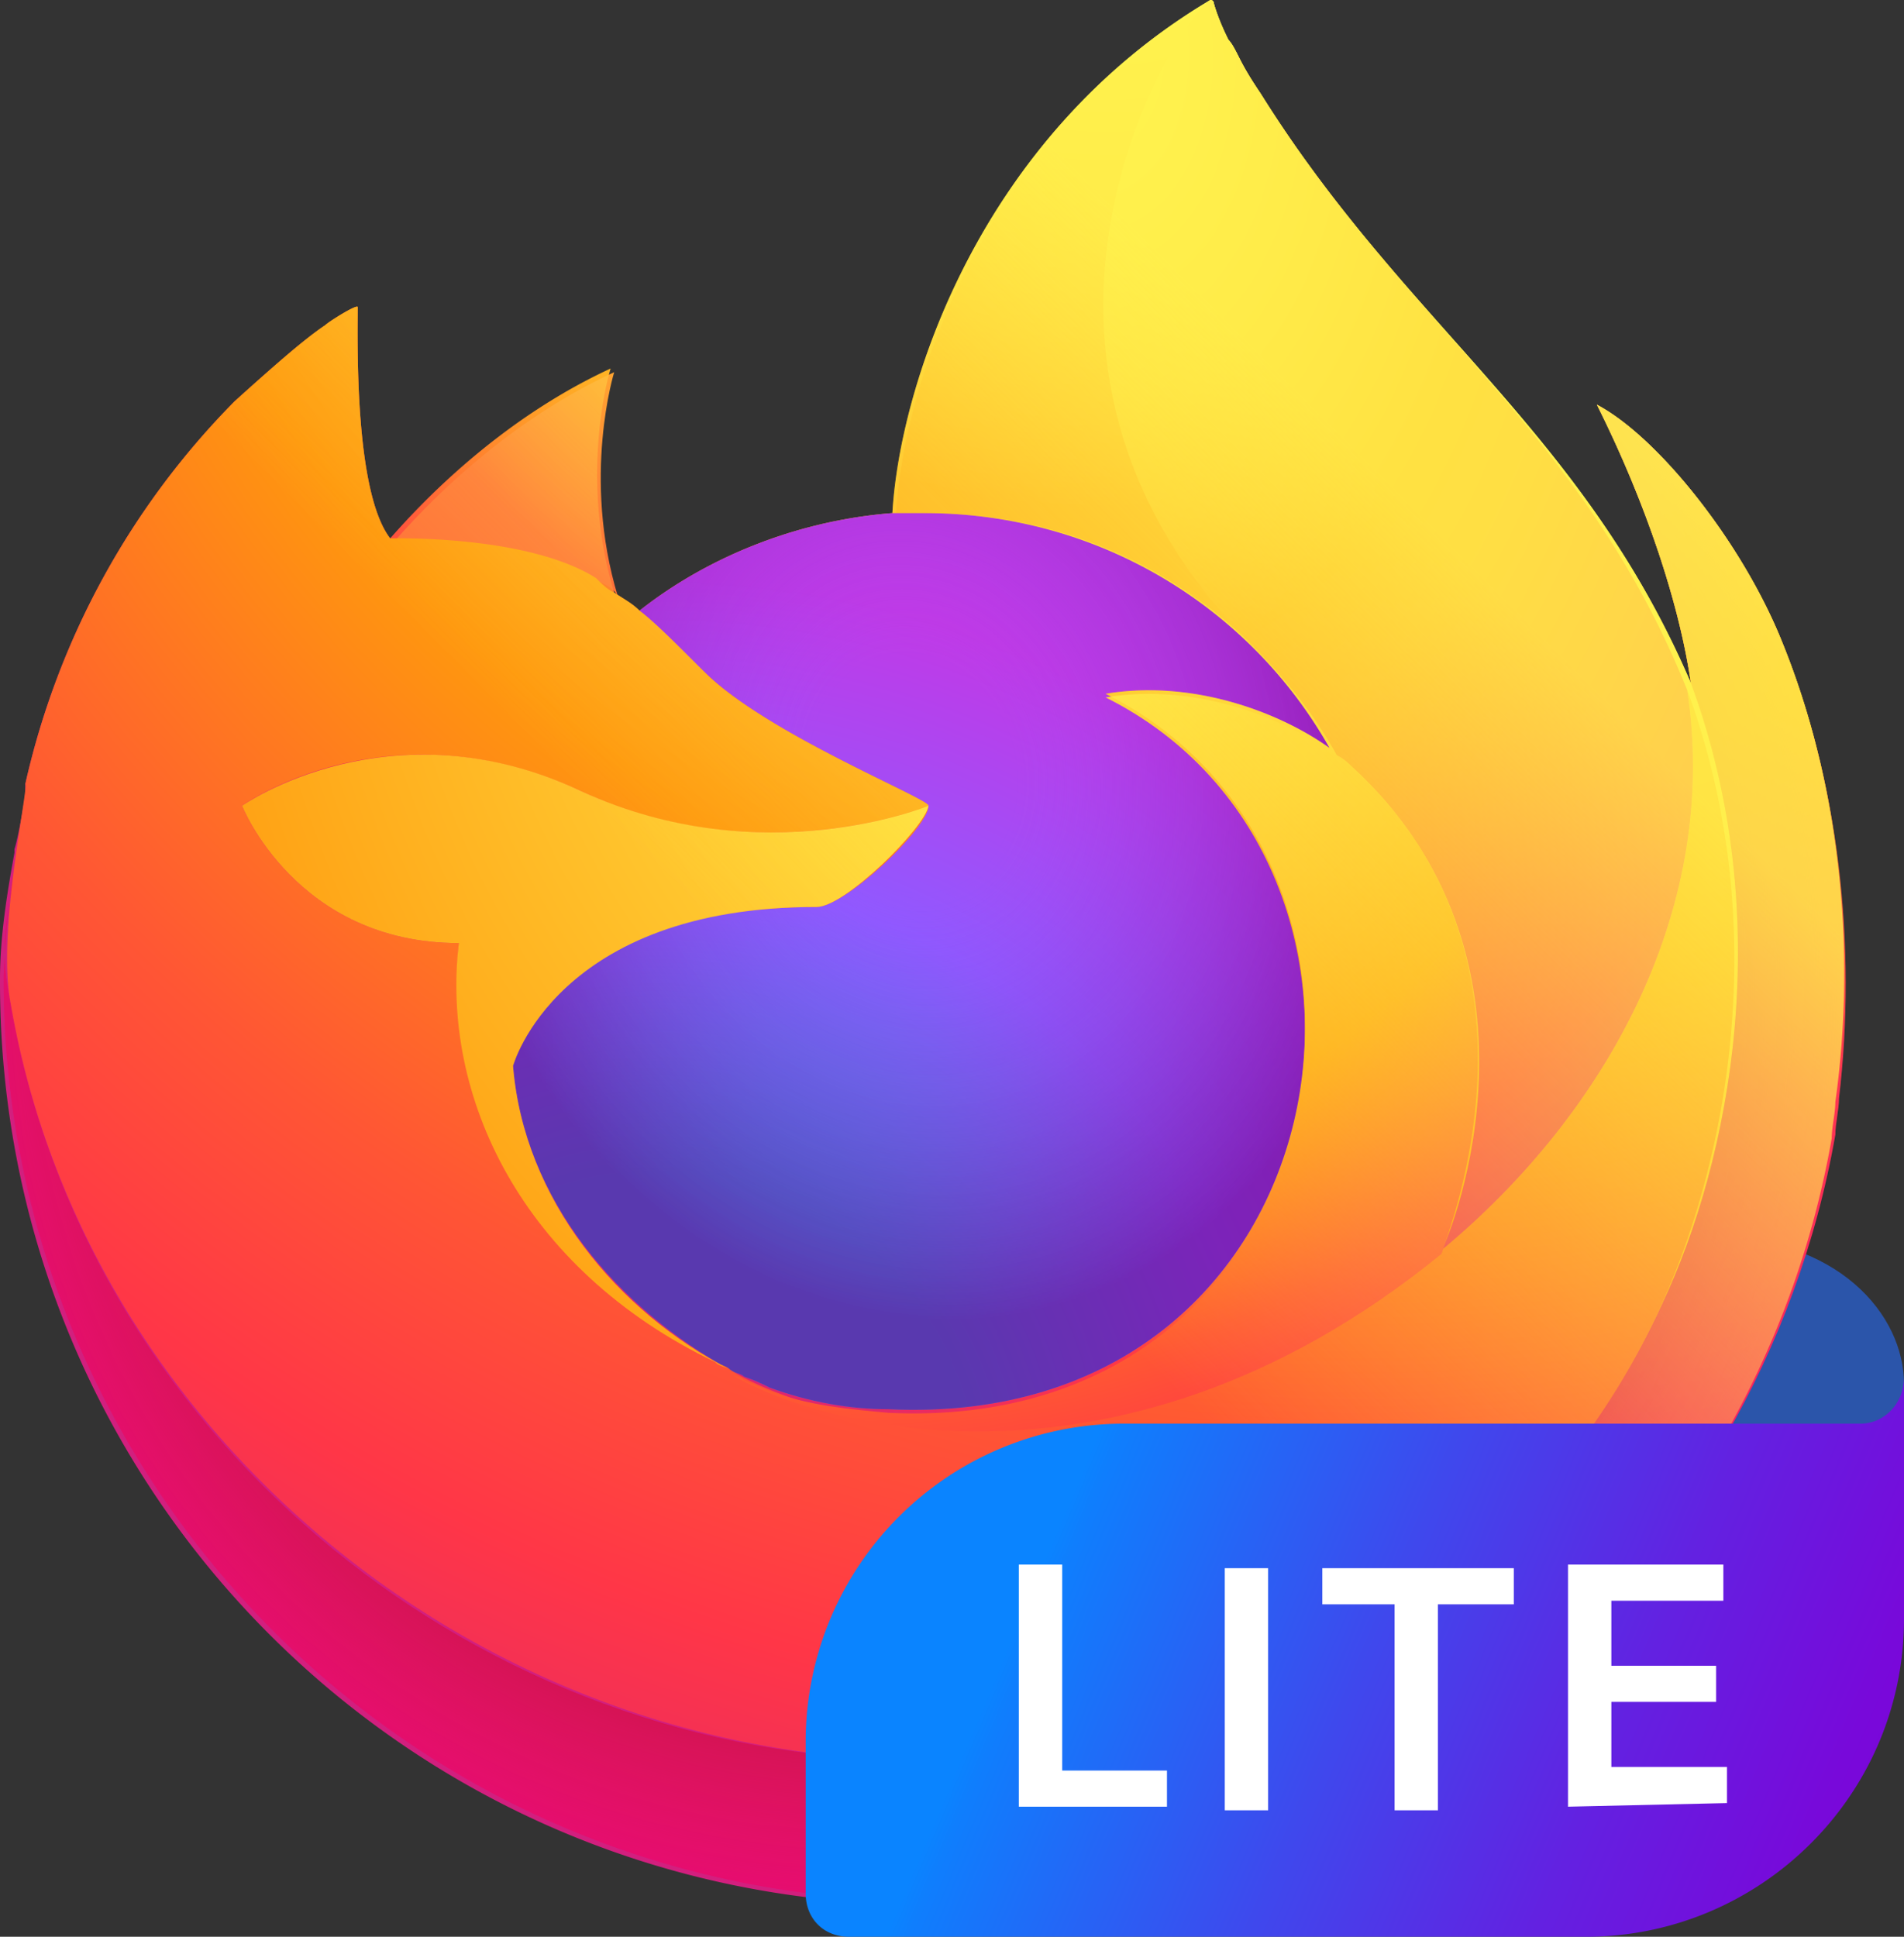 <svg xmlns="http://www.w3.org/2000/svg" xmlns:xlink="http://www.w3.org/1999/xlink" viewBox="9 1 527 536"><rect x="9" y="1" width="527" height="536" fill="#333333" stroke="none"/><defs><radialGradient xlink:href="#a" id="d" cx="445" cy="58" r="532"><stop offset=".13" stop-color="#ffbd4f"/><stop offset=".19" stop-color="#ffac31"/><stop offset=".25" stop-color="#ff9d17"/><stop offset=".28" stop-color="#ff980e"/><stop offset=".4" stop-color="#ff563b"/><stop offset=".47" stop-color="#ff3750"/><stop offset=".71" stop-color="#f5156c"/><stop offset=".78" stop-color="#eb0878"/><stop offset=".86" stop-color="#e50080"/></radialGradient><radialGradient xlink:href="#a" id="e" cx="250" cy="275" r="532"><stop offset=".3" stop-color="#960e18"/><stop offset=".4" stop-color="#cc2335" stop-opacity=".55"/><stop offset=".49" stop-color="#f13148" stop-opacity=".2"/><stop offset=".53" stop-color="#ff3750" stop-opacity="0"/></radialGradient><radialGradient xlink:href="#a" id="f" cx="315" cy="-63" r="386"><stop offset=".13" stop-color="#fff44f"/><stop offset=".25" stop-color="#ffdc3e"/><stop offset=".51" stop-color="#ff9d12"/><stop offset=".53" stop-color="#ff980e"/></radialGradient><radialGradient xlink:href="#a" id="h" cx="191" cy="414" r="253"><stop offset=".35" stop-color="#3a8ee6"/><stop offset=".47" stop-color="#5c79f0"/><stop offset=".67" stop-color="#9059ff"/><stop offset="1" stop-color="#c139e6"/></radialGradient><radialGradient xlink:href="#a" id="i" cx="-10117" cy="-9406" r="20.4" gradientTransform="matrix(6.402 -1.549 1.814 7.499 82093 55079)"><stop offset=".21" stop-color="#9059ff" stop-opacity="0"/><stop offset=".45" stop-color="#8439d5" stop-opacity=".2"/><stop offset=".8" stop-color="#7410a0" stop-opacity=".47"/><stop offset=".97" stop-color="#6e008b" stop-opacity=".6"/></radialGradient><radialGradient xlink:href="#a" id="k" cx="247" cy="36" r="182"><stop offset="0" stop-color="#ffe226"/><stop offset=".12" stop-color="#ffdb27"/><stop offset=".3" stop-color="#ffc82a"/><stop offset=".5" stop-color="#ffa930"/><stop offset=".73" stop-color="#ff7e37"/><stop offset=".79" stop-color="#ff7139"/></radialGradient><radialGradient xlink:href="#a" id="l" cx="387" cy="-80" r="778"><stop offset=".11" stop-color="#fff44f"/><stop offset=".46" stop-color="#ff980e"/><stop offset=".62" stop-color="#ff5634"/><stop offset=".72" stop-color="#ff3647"/><stop offset=".9" stop-color="#d21f7e"/></radialGradient><radialGradient xlink:href="#a" id="m" cx="-10108" cy="-9437" r="87" gradientTransform="matrix(.69 6.551 -4.298 .452 -33276 70495)"><stop offset="0" stop-color="#fff44f"/><stop offset=".06" stop-color="#ffe847"/><stop offset=".17" stop-color="#ffc830"/><stop offset=".3" stop-color="#ff980e"/><stop offset=".36" stop-color="#ff8b16"/><stop offset=".45" stop-color="#ff672a"/><stop offset=".57" stop-color="#ff3647"/><stop offset=".74" stop-color="#d21f7e"/></radialGradient><radialGradient xlink:href="#a" id="n" cx="239" cy="103" r="486">q<stop offset=".14" stop-color="#fff44f"/><stop offset=".48" stop-color="#ff980e"/><stop offset=".59" stop-color="#ff5634"/><stop offset=".66" stop-color="#ff3647"/><stop offset=".9" stop-color="#d21f7e"/></radialGradient><radialGradient xlink:href="#a" id="o" cx="368" cy="132" r="532"><stop offset=".09" stop-color="#fff44f"/><stop offset=".23" stop-color="#ffe141"/><stop offset=".51" stop-color="#ffaf1e"/><stop offset=".63" stop-color="#ff980e"/></radialGradient><linearGradient xlink:href="#a" id="b" x1="468" x2="44" y1="83" y2="492"><stop offset=".05" stop-color="#fff44f"/><stop offset=".11" stop-color="#ffe847"/><stop offset=".22" stop-color="#ffc830"/><stop offset=".37" stop-color="#ff980e"/><stop offset=".4" stop-color="#ff8b16"/><stop offset=".46" stop-color="#ff672a"/><stop offset=".53" stop-color="#ff3647"/><stop offset=".7" stop-color="#d21f7e"/></linearGradient><linearGradient xlink:href="#a" id="p" x1="463" x2="102" y1="81" y2="442"><stop offset=".17" stop-color="#fff44f" stop-opacity=".8"/><stop offset=".6" stop-color="#fff44f" stop-opacity="0"/></linearGradient><linearGradient xlink:href="#a" id="q" x1="266" x2="543" y1="408" y2="525"><stop offset=".13" stop-color="#0a84ff"/><stop offset=".15" stop-color="#0f7efd"/><stop offset=".44" stop-color="#3f48ed"/><stop offset=".68" stop-color="#6321e1"/><stop offset=".88" stop-color="#7809da"/><stop offset="1" stop-color="#8000d7"/></linearGradient><linearGradient id="a" gradientUnits="userSpaceOnUse"/><path id="c" d="M502 178c-11-27-34-56-51-65 14 28 23 56 26 77 24 65 11 132-8 172-30 65-101 129-212 126-120-3-225-92-245-209-4-18 0-28 2-43-2 11-3 15-4 35v1c0 141 114 255 255 255 126 0 231-92 252-212 0-3 1-7 1-10 5-42 0-88-16-127"/><path id="g" d="M266 224c0 6-23 28-31 28-73 0-84 44-84 44 3 37 29 67 60 84 1 1 3 1 4 2 3 1 5 2 7 3q16.5 6 33 6c127 6 152-152 60-198 24-4 48 5 62 15-22-39-64-65-112-65h-9c-26 2-51 12-70 27 4 3 8 8 18 17 17 17 62 35 62 37"/></defs><path fill="#2b55aa" d="M481 343H259c-7 0-12 5-12 12v36c0 52 42 95 95 95h123c39 0 71-32 71-71v-31c0-19-18-41-55-41"/><path fill="url(#b)" d="M502 178c-11-27-34-56-51-65 14 28 23 56 26 77-30-70-79-99-119-163-2-3-4-6-6-10-1-2-2-4-3-5-3-6-4-10-4-10s0-1-1-1c-64 38-86 107-88 142-26 2-51 12-70 27-2-2-4-3-7-5-10-33-1-62-1-62-26 12-47 31-61 47-10-13-9-55-9-64 0-1-8 4-9 5-6 4-15 12-25 21a218.9 218.9 0 0 0-58 106v2c0 2-2 13-3 16v1c-2 11-4 23-4 35v1c0 141 114 255 255 255 126 0 231-92 252-212 0-3 1-7 1-10 6-43 1-89-15-128M207 378c1 1 2 1 4 2-1-1-2-1-4-2m269-186s0-1 0 0c0-1 0 0 0 0"/><use xlink:href="#c" fill="url(#d)"/><use xlink:href="#c" fill="url(#e)"/><path fill="url(#f)" d="M378 208c1 0 1 1 2 1-6-11-14-21-24-31C277 99 335 6 345 1c-64 38-86 107-88 142h9c48 0 89 26 112 65"/><use xlink:href="#g" fill="url(#h)"/><use xlink:href="#g" fill="url(#i)"/><path fill="url(#k)" d="M175 162c2 1 4 2 5 4-10-33-1-62-1-62-26 12-47 31-61 47 1 0 38-1 57 11"/><path fill="url(#l)" d="M12 279c20 116 125 205 245 209 111 3 182-61 211-124 19-41 32-107 8-172 9 59-21 116-68 155-92 75-179 45-197 33-1-1-2-1-4-2-53-26-75-74-71-116-45 0-60-38-60-38s40-29 94-4c49 23 96 4 96 4 0-2-45-20-62-37-9-9-14-14-18-17-2-2-4-3-7-5-2-1-3-2-5-4-19-12-56-11-57-11-10-13-9-55-9-64 0-1-8 4-9 5-6 4-15 12-25 21a218.9 218.9 0 0 0-58 106c1 1-8 41-4 61"/><path fill="url(#m)" d="M355 179c10 10 18 20 24 31 1 1 3 2 4 3 58 53 28 129 25 134 47-39 77-96 68-155-29-72-78-101-118-165-2-3-4-6-6-10-1-2-2-4-3-5-3-6-4-10-4-10s0-1-1-1c-9 5-68 98 11 178"/><path fill="url(#n)" d="M383 213c-1-1-2-2-4-3-1 0-1-1-2-1-14-10-38-19-62-15 92 46 67 204-60 198-11-1-22-2-33-6-2-1-5-2-7-3-1-1-3-1-4-2 18 12 105 42 197-33 2-7 33-82-25-135"/><path fill="url(#o)" d="M151 296s12-44 84-44c8 0 30-22 31-28 0 0-46 19-96-4-53-25-94 4-94 4s15 38 60 38c-5 42 17 90 71 116 1 1 2 1 4 2-31-16-57-47-60-84"/><path fill="url(#p)" d="M502 178c-11-27-34-56-51-65 14 28 23 56 26 77-30-70-79-99-119-163-2-3-4-6-6-10-1-2-2-4-3-5-3-6-4-10-4-10s0-1-1-1c-64 38-86 107-88 142h9c48 0 90 26 112 65-14-10-38-19-62-15 92 46 67 204-60 198-11-1-22-2-33-6-2-1-5-2-7-3-1-1-3-1-4-2s-2-1-4-2c1 1 2 1 4 2-31-16-57-47-60-84 0 0 12-44 84-44 8 0 30-22 31-28 0-2-45-20-62-37-9-9-14-14-18-17-2-2-4-3-7-5-10-33-1-62-1-62-26 12-47 31-61 47-10-13-9-55-9-64 0-1-8 4-9 5-6 4-15 12-25 21a218.9 218.9 0 0 0-58 106v2c0 2-3 14-3 16-2 11-3 24-4 36v1c0 141 114 255 255 255 126 0 231-92 252-212 0-3 1-7 1-10 6-43 1-89-15-128m-26 13s0 1 0 0q0 1.5 0 0"/><path fill="url(#q)" d="M524 395H320a88 88 0 0 0-88 87v43c0 7 5 12 12 12h204c48 0 88-39 88-88v-67c0 8-6 13-12 13"/><path fill="#fff" d="M291 501v-67h12v57h29v10zm69-66v67h-12v-67zm15 10v-10h53v10h-21v57h-12v-57zm68 56v-67h43v10h-31v18h29v10h-29v18h32v10z"/></svg>